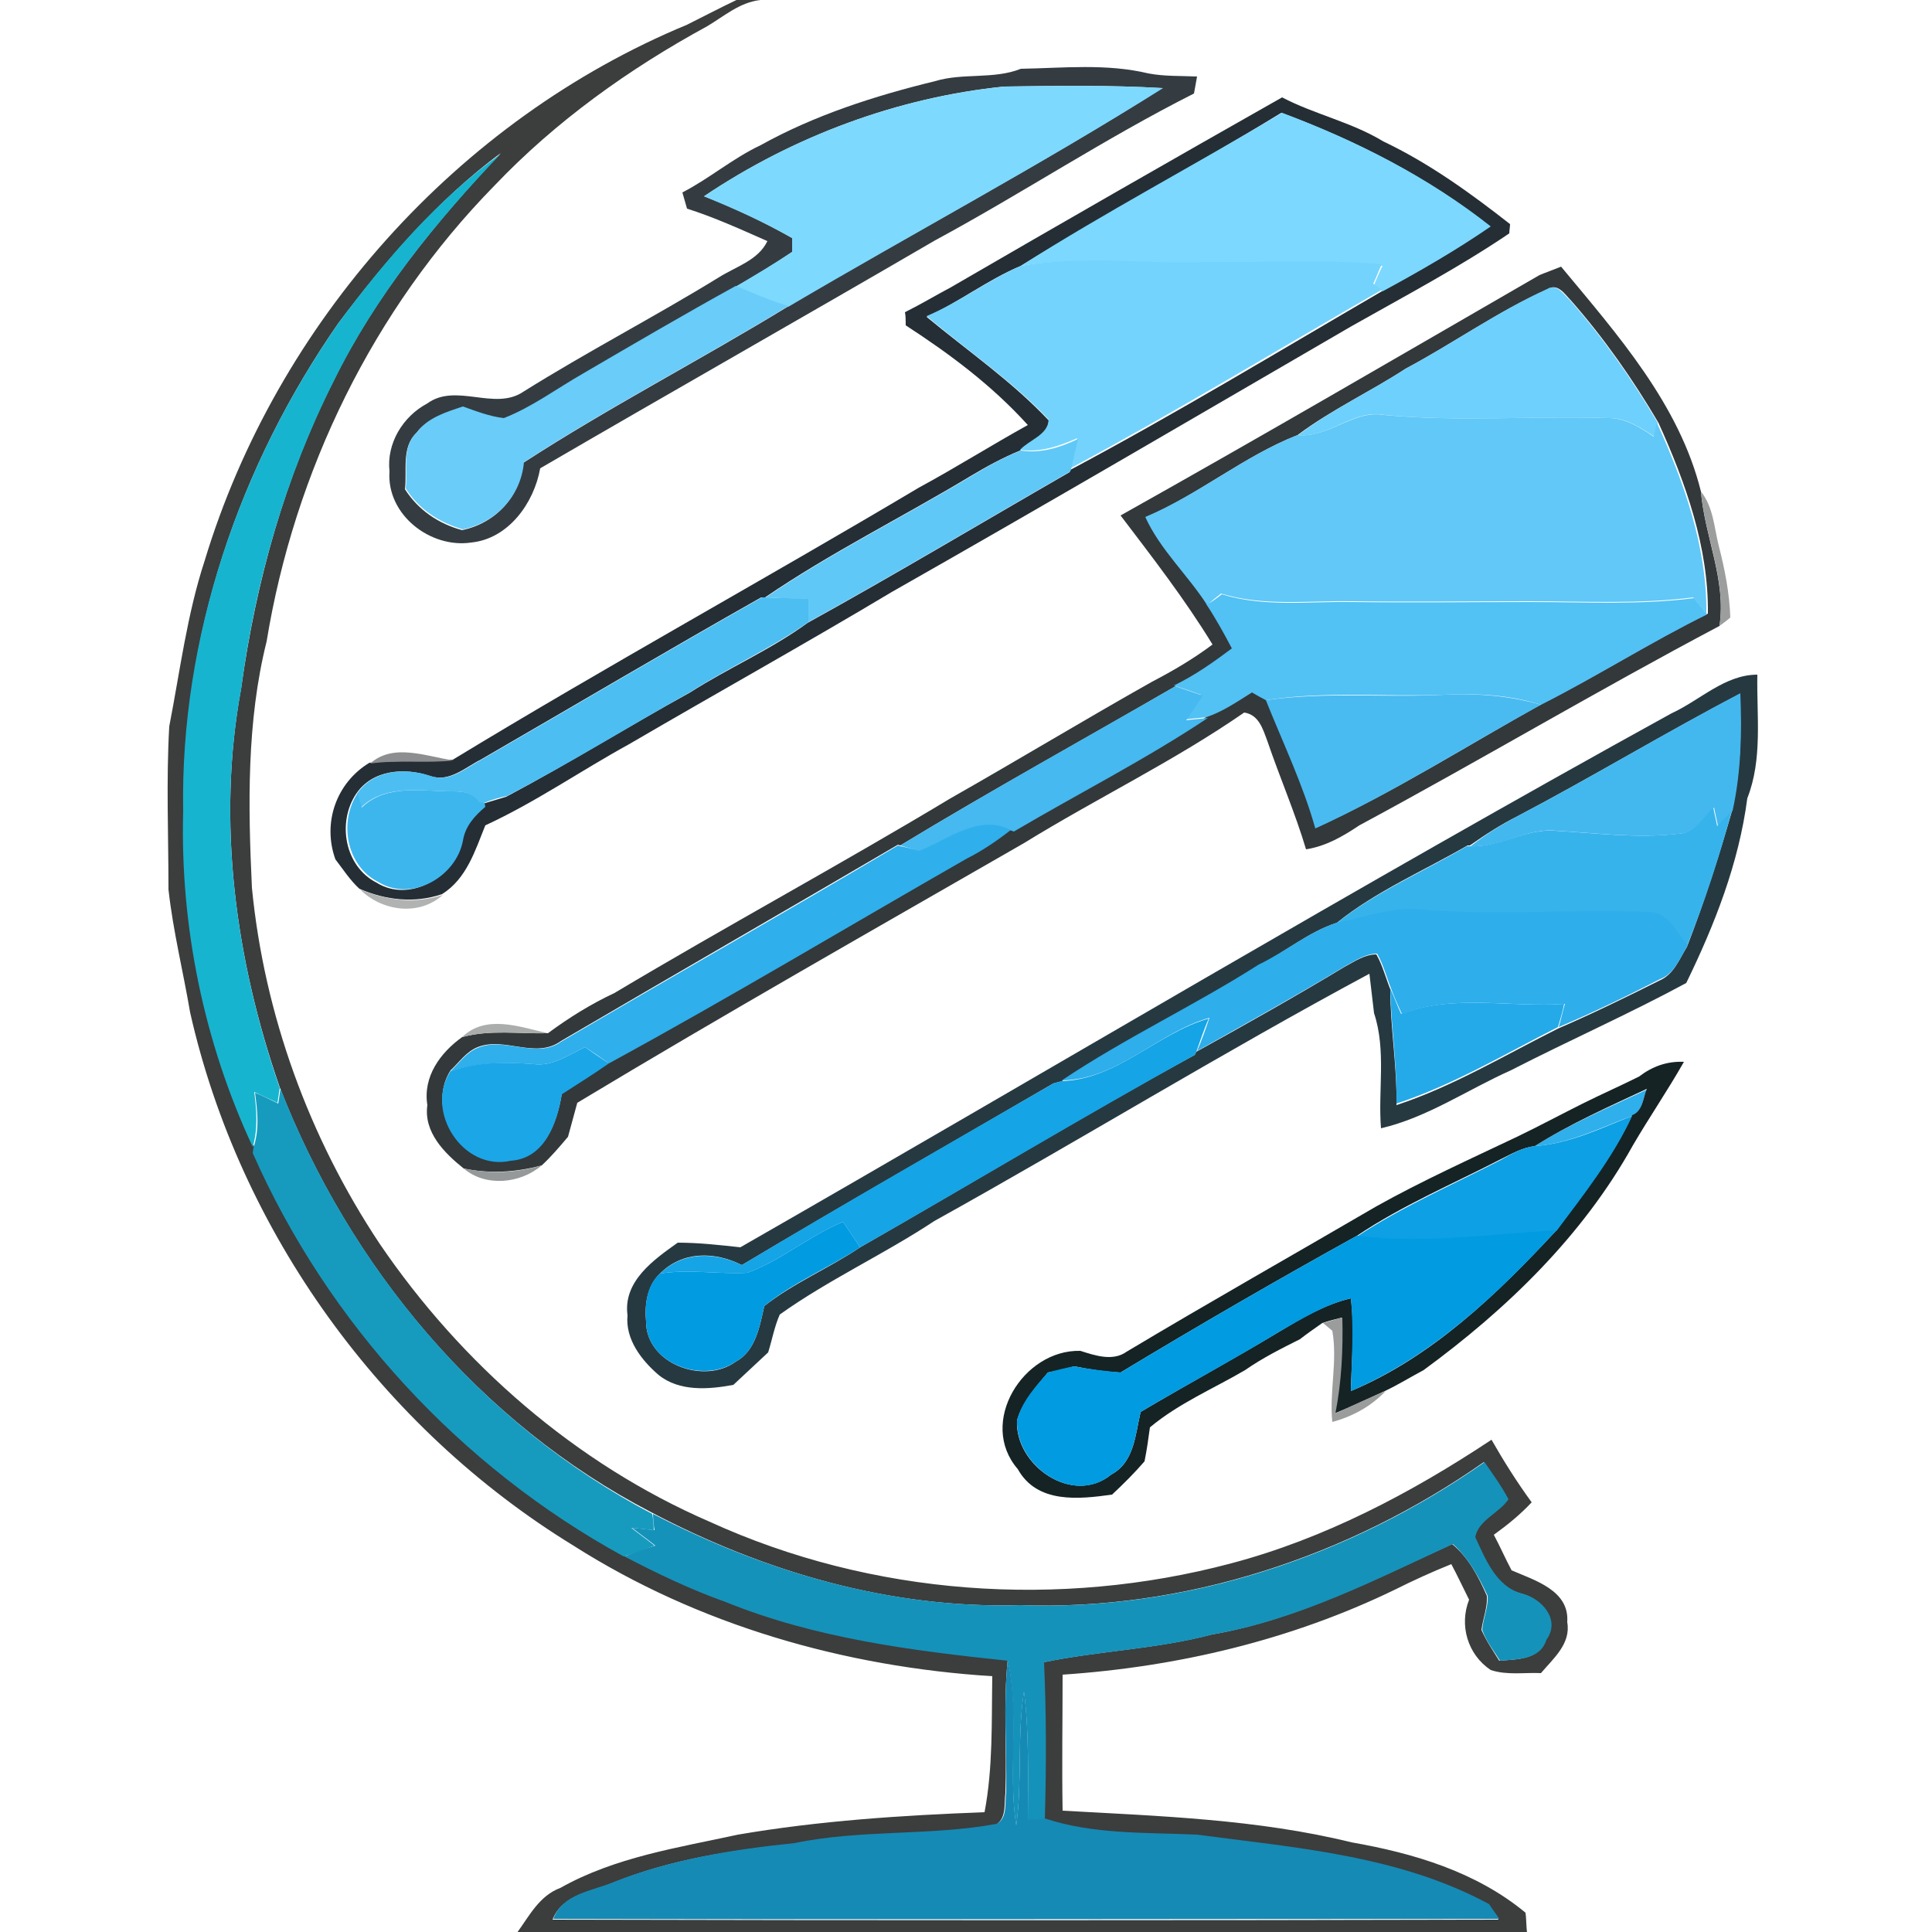 <?xml version="1.0" encoding="utf-8"?>
<!-- Generator: Adobe Illustrator 26.0.3, SVG Export Plug-In . SVG Version: 6.00 Build 0)  -->
<svg version="1.1" id="Layer_1" xmlns="http://www.w3.org/2000/svg" xmlns:xlink="http://www.w3.org/1999/xlink" x="0px" y="0px"
	 viewBox="0 0 250 250" style="enable-background:new 0 0 250 250;" xml:space="preserve">
<style type="text/css">
	.st0{fill:#3C3D3D;}
	.st1{fill:#343C41;}
	.st2{fill:#7ED9FF;}
	.st3{fill:#252E35;}
	.st4{fill:#7CD8FF;}
	.st5{fill:#17B4CF;}
	.st6{fill:#73D3FD;}
	.st7{fill:#33383A;}
	.st8{fill:#69CCF9;}
	.st9{fill:#6ED0FC;}
	.st10{fill:#61C8F7;}
	.st11{fill:#60C8F7;}
	.st12{fill:#9C9D9D;}
	.st13{fill:#52C1F4;}
	.st14{fill:#4CBEF2;}
	.st15{fill:#273940;}
	.st16{fill:#45B9F0;}
	.st17{fill:#49BBF1;}
	.st18{fill:#43B8EF;}
	.st19{fill:#8C8E8F;}
	.st20{fill:#3DB6EE;}
	.st21{fill:#37B3EC;}
	.st22{fill:#2FAFEB;}
	.st23{fill:#B1B2B2;}
	.st24{fill:#2EAEEB;}
	.st25{fill:#25AAE9;}
	.st26{fill:#ABACAC;}
	.st27{fill:#15A4E5;}
	.st28{fill:#1BA6E7;}
	.st29{fill:#152325;}
	.st30{fill:#169BBF;}
	.st31{fill:#0DA0E4;}
	.st32{fill:#959999;}
	.st33{fill:#009BE1;}
	.st34{fill:#9B9C9C;}
	.st35{fill:#1592B9;}
	.st36{fill:#158AB5;}
</style>
<g id="_x23_3c3d3dff">
	<path class="st0" d="M95.3,0h3.1c-2.7,0.3-4.7,2.1-6.9,3.4C81.4,8.9,71.9,15.7,64,24C48.3,40,38.1,61,34.5,83
		c-2.6,10.4-2.4,21.3-1.9,31.9c1.6,16.4,7.4,32.3,16.5,46c10.6,15.6,25.4,28.5,42.7,36c21,9.6,45.3,11.3,67.5,5.4
		c12.1-3.2,23.3-9.1,33.7-16c1.6,2.8,3.3,5.5,5.2,8.1c-1.5,1.6-3.1,2.9-4.9,4.2c0.8,1.5,1.5,3.1,2.3,4.6c3,1.3,7.5,2.6,7.2,6.7
		c0.5,2.8-1.8,4.7-3.4,6.6c-2.1-0.1-4.4,0.3-6.5-0.4c-3-2-4.1-5.8-2.8-9.1c-0.8-1.6-1.5-3.1-2.3-4.6c-2.5,1-4.9,2.1-7.3,3.3
		c-13.4,6.5-28.1,10-43,11c0,5.9-0.1,11.7,0,17.6c12.5,0.7,25.2,1.1,37.4,4.1c8,1.4,16.1,3.8,22.5,9.1c0.1,0.6,0.1,1.9,0.2,2.6H66.9
		c1.6-2.2,2.9-4.8,5.6-5.8c7.1-4,15.2-5.2,23-6.9c10.5-1.8,21.2-2.5,31.9-2.9c1.1-5.8,0.9-11.7,1-17.6c-19.1-1.2-38-6.6-54.2-16.9
		c-24.8-15.2-43.2-40.6-49.6-69c-0.9-5.3-2.2-10.5-2.8-15.9c0-7.1-0.3-14.1,0.1-21.1c1.4-7.2,2.3-14.5,4.6-21.5
		c9.3-30.7,32.7-57,62.4-69.3C91.1,2.1,93.2,1,95.3,0 M43.8,41.8C31,60.2,23.3,82.5,23.9,105c-0.4,14.9,2.6,30,9,43.4l-0.1,0.7
		c9.8,22.1,26.8,40.7,48,52.2c4.3,2.2,8.6,4.2,13.1,5.9c11.6,4.7,24.1,6.3,36.5,7.6c-0.6,5.7-0.1,11.5-0.3,17.2
		c-0.2,1.3,0.2,3.2-1.2,4.1c-8.7,1.6-17.6,0.7-26.2,2.5c-7.9,0.8-15.9,2-23.3,5c-2.8,1.2-6.6,1.5-7.9,4.8c40.8,0.1,81.6,0.1,122.4,0
		c-0.3-0.5-1-1.4-1.3-1.9c-11.6-6.2-24.9-7.2-37.8-9c-6.6-0.3-13.4,0-19.7-2.1c0.2-6.8,0.2-13.5-0.1-20.3c7.2-1.5,14.6-1.7,21.8-3.6
		c11-1.9,21-7.1,31.1-11.7c2.1,1.7,3.4,4.2,4.5,6.7c0.1,1.5-0.5,2.9-0.7,4.4c0.6,1.4,1.5,2.7,2.3,4c2.2-0.2,5.2-0.1,6-2.7
		c1.8-2.6-0.7-5.4-3.2-6c-3.4-0.9-4.7-4.4-6-7.3c0.4-2.2,3-3.1,4.3-4.9c-0.9-1.7-2-3.2-3.1-4.8c-17.4,12.2-38.8,19.3-60.1,18.5
		c-16.6,0.5-33-4.3-47.6-12c-22.2-11.5-39.1-31.8-48.1-55c-5.7-16.4-8.2-34.3-5-51.6c1.9-13.8,5.7-27.5,12-39.9
		c5.4-11,13.2-20.5,21.6-29.4C56.6,25.9,49.9,33.7,43.8,41.8z"/>
</g>
<g id="_x23_343c41ff">
	<path class="st1" d="M121,10.5c3.6-1.1,7.6-0.2,11.1-1.6c5.5-0.1,11.1-0.7,16.5,0.6c2.1,0.4,4.2,0.3,6.3,0.4
		c-0.1,0.6-0.3,1.7-0.4,2.2C143,17.9,132.3,25,121,31.1C104,41,86.9,50.7,69.9,60.6c-0.8,4.5-4.1,9.1-8.9,9.6
		C55.7,71,50,66.6,50.4,61c-0.4-3.6,1.7-7.1,4.9-8.8c3.7-2.7,8.7,1,12.4-1.5c8.3-5.2,17-9.7,25.3-14.8c2.2-1.4,5.1-2.2,6.3-4.7
		c-3.4-1.5-6.9-3.1-10.4-4.2c-0.2-0.7-0.4-1.4-0.6-2.1c3.5-1.8,6.5-4.4,10.1-6.1C105.4,14.9,113.2,12.4,121,10.5 M91.1,25.4
		c3.9,1.5,7.7,3.3,11.4,5.4c0,0.4,0,1.3,0,1.8c-2.4,1.6-4.8,3.1-7.3,4.5c-6.6,3.6-13.1,7.5-19.7,11.3c-3.5,2-6.7,4.4-10.4,5.8
		c-1.8-0.2-3.6-0.9-5.3-1.5c-2.1,0.8-4.5,1.4-5.9,3.3c-2,1.9-1.2,4.9-1.5,7.3c1.7,2.7,4.4,4.5,7.4,5.3c4.3-0.9,7.5-4.3,7.9-8.7
		c11.1-7.2,22.9-13.3,34.2-20.2c16.1-9.5,32.7-18.3,48.5-28.3c-6.8-0.4-13.6-0.3-20.5-0.2C116.2,12.6,102.7,17.6,91.1,25.4z"/>
</g>
<g id="_x23_7ed9ffff">
	<path class="st2" d="M91.1,25.4c11.6-7.8,25.1-12.8,38.9-14.2c6.8-0.1,13.7-0.2,20.5,0.2c-15.9,10-32.4,18.8-48.5,28.3
		c-2.3-0.8-4.6-1.7-6.8-2.6c2.5-1.5,4.9-2.9,7.3-4.5c0-0.4,0-1.3,0-1.8C98.8,28.7,95,27,91.1,25.4z"/>
</g>
<g id="_x23_252e35ff">
	<path class="st3" d="M123,37.2c14.3-8.3,28.6-16.5,42.9-24.6c4.2,2.2,9,3.2,13.1,5.7c5.9,2.8,11.3,6.7,16.4,10.7
		c0,0.3-0.1,0.9-0.1,1.2c-6.5,4.4-13.5,8.1-20.4,12c-19.8,11.5-39.6,23.1-59.5,34.4c-11.2,6.7-22.7,13.1-34,19.7
		c-6.2,3.4-12.1,7.5-18.6,10.5c-1.3,3.2-2.4,6.9-5.6,8.9c-3.5,1.2-7.3,0.8-10.7-0.7c-1.2-1.1-2.1-2.5-3.1-3.8
		c-1.7-4.7,0.1-9.9,4.4-12.5c3.6-0.4,7.2,0,10.8-0.4c19.9-12.1,40.3-23.3,60.3-35.2c4.8-2.6,9.4-5.5,14.1-8.1
		c-4.6-5.1-10.1-9.2-15.8-12.9c0-0.4,0-1.3-0.1-1.7C119.3,39.3,121.1,38.2,123,37.2 M132.1,34.4c-4.3,1.8-8,4.7-12.2,6.6
		c5.3,4.4,11,8.3,15.8,13.4c0,2-2.5,2.6-3.7,3.9c-2.2,0.9-4.4,2.1-6.4,3.3c-8.8,5.3-18.1,9.9-26.6,15.7l-0.5,0
		c-12.2,6.9-24.2,14-36.3,21c-2,1-4.1,3-6.6,2.1c-3.3-1.1-7.4-0.8-9.5,2.3c-2.5,3.7-1.5,9.4,2.6,11.5c4.3,2.7,10-0.7,11-5.3
		c0.3-1.9,1.4-3.3,2.9-4.4l-0.1-0.5c1-0.3,2-0.6,3-0.9c8.1-4.3,15.8-9.1,23.8-13.5c5-3.2,10.4-5.5,15.2-9
		c11.4-6.3,22.6-13,33.9-19.5l0.1-0.3c13.7-7.3,26.9-15.3,40.3-23.1c4.8-2.6,9.5-5.3,14-8.4c-8.1-6.4-17.3-11.1-27-14.7
		C154.7,21.4,143.2,27.5,132.1,34.4z"/>
</g>
<g id="_x23_7cd8ffff">
	<path class="st4" d="M132.1,34.4c11-7,22.6-13.1,33.8-19.8c9.6,3.6,18.9,8.3,27,14.7c-4.5,3.1-9.2,5.8-14,8.4
		c-0.3-0.2-0.8-0.6-1.1-0.8c0.3-0.8,0.7-1.7,1.1-2.5c-7.6-0.7-15.2-0.2-22.9-0.3C148,34.3,140.1,33.1,132.1,34.4z"/>
</g>
<g id="_x23_17b4cfff">
	<path class="st5" d="M43.8,41.8c6-8.1,12.8-16,21-21.9c-8.4,8.8-16.2,18.4-21.6,29.4c-6.3,12.5-10.2,26.1-12,39.9
		c-3.2,17.2-0.7,35.1,5,51.6c-0.1,0.5-0.2,1.4-0.3,1.9c-1-0.5-2-0.9-3-1.4c0.3,2.3,0.5,4.8-0.2,7.1c-6.3-13.5-9.4-28.5-9-43.4
		C23.3,82.5,31,60.2,43.8,41.8z"/>
</g>
<g id="_x23_73d3fdff">
	<path class="st6" d="M132.1,34.4c7.9-1.4,15.9-0.2,23.8-0.5c7.6,0.1,15.3-0.4,22.9,0.3c-0.4,0.8-0.7,1.7-1.1,2.5
		c0.3,0.2,0.8,0.6,1.1,0.8c-13.4,7.7-26.7,15.8-40.3,23.1c0.3-1.3,0.6-2.6,0.9-3.9c-2.3,1-4.8,1.9-7.4,1.5c1.2-1.3,3.6-1.9,3.7-3.9
		c-4.7-5-10.5-8.9-15.8-13.4C124.2,39.1,127.9,36.2,132.1,34.4z"/>
</g>
<g id="_x23_33383aff">
	<path class="st7" d="M145,66.7c18.2-10.2,36.2-20.7,54.2-31.1c0.7-0.3,2.1-0.8,2.8-1.1c7.3,8.8,15.3,17.8,18.1,29.1
		c0.5,5.9,3.3,11.5,2.4,17.4c-15.7,8.3-31,17.4-46.6,25.8c-2.1,1.4-4.3,2.7-6.9,3.1c-1.4-4.7-3.4-9.3-5-14c-0.6-1.6-1.1-3.4-3-3.7
		c-9.1,6.3-19.1,11.1-28.5,16.9c-19.3,11.1-38.7,22.1-57.8,33.6c-0.4,1.5-0.8,2.9-1.2,4.4c-1.1,1.3-2.2,2.6-3.4,3.7
		c-3.3,0.9-6.8,1.1-10.1,0.4c-2.5-2-5.2-4.7-4.7-8.2c-0.6-3.7,1.7-6.8,4.5-8.8c3.6-1,7.4-0.4,11.1-0.5c2.7-2,5.6-3.8,8.6-5.2
		c14.4-8.6,29.2-16.6,43.5-25.2c8.8-5,17.4-10.2,26.1-15.1c2.7-1.4,5.4-3,7.8-4.8C153.3,77.5,149.1,72.1,145,66.7 M181.9,47.7
		c-4.6,3-9.6,5.3-14,8.6C161,59,155.1,64,148.3,66.9c1.9,4.3,5.5,7.5,8,11.4c1.2,1.8,2.3,3.8,3.3,5.7c-2.4,1.8-4.8,3.4-7.5,4.8
		c-11.9,6.9-23.9,13.5-35.6,20.6l-0.3-0.1c-14.5,8.5-29.1,16.9-43.6,25.4c-3.3,2.4-7.3-0.6-10.8,0.8c-1.5,0.6-2.4,2-3.5,3
		c-3.3,5.2,1.6,13,7.8,11.6c4.4-0.3,6-4.9,6.6-8.6c2-1.4,4.1-2.7,6.1-4c15.6-8.5,30.9-17.6,46.3-26.5c2-1.1,3.9-2.3,5.7-3.7l0.3,0.1
		c8.4-4.9,17.1-9.3,25.1-14.7c2.1-0.8,4-2.1,5.9-3.2c0.4,0.2,1.3,0.7,1.8,1c2.1,5.6,4.8,10.9,6.4,16.6c10.1-4.6,19.5-10.6,29.2-16
		c7.3-3.7,14.2-8.1,21.5-11.7l0,0c0.1-8.6-2.9-17-6.4-24.7c-3.3-5.6-7-10.9-11.3-15.8c-0.8-0.8-1.7-2.3-3-1.5
		C193.8,40.3,188.1,44.4,181.9,47.7z"/>
</g>
<g id="_x23_69ccf9ff">
	<path class="st8" d="M75.5,48.3c6.5-3.8,13-7.6,19.7-11.3c2.2,0.9,4.5,1.9,6.8,2.6c-11.3,6.9-23.1,13-34.2,20.2
		c-0.4,4.4-3.6,7.8-7.9,8.7c-3.1-0.9-5.7-2.6-7.4-5.3c0.3-2.4-0.6-5.4,1.5-7.3c1.4-1.9,3.8-2.6,5.9-3.3c1.7,0.6,3.5,1.3,5.3,1.5
		C68.8,52.7,72,50.3,75.5,48.3z"/>
</g>
<g id="_x23_6ed0fcff">
	<path class="st9" d="M181.9,47.7c6.2-3.3,11.9-7.4,18.3-10.3c1.3-0.8,2.2,0.8,3,1.5c4.3,4.9,8,10.2,11.3,15.8
		c-0.1,0.5-0.3,1.4-0.4,1.8c-1.9-1.2-3.8-2.5-6.1-2.4c-9.6-0.3-19.2,0.5-28.8-0.4c-4.1-0.8-7.2,3-11.2,2.6
		C172.3,53,177.3,50.7,181.9,47.7z"/>
</g>
<g id="_x23_61c8f7ff">
	<path class="st10" d="M167.9,56.3c4.1,0.4,7.2-3.3,11.2-2.6c9.6,0.9,19.2,0.1,28.8,0.4c2.3-0.1,4.3,1.2,6.1,2.4
		c0.1-0.5,0.3-1.4,0.4-1.8c3.5,7.7,6.5,16.1,6.4,24.7c-0.6-0.7-1.1-1.4-1.7-2.1c-7,0.9-14.1,0.5-21.2,0.5c-7.7,0-15.3,0.1-23,0
		c-5.6-0.1-11.4,0.7-16.9-1c-0.5,0.4-1.4,1.1-1.8,1.5c-2.5-3.9-6.1-7.2-8-11.4C155.1,64,161,59,167.9,56.3z"/>
</g>
<g id="_x23_60c8f7ff">
	<path class="st11" d="M132.1,58.3c2.6,0.4,5.1-0.4,7.4-1.5c-0.3,1.3-0.6,2.6-0.9,3.9l-0.1,0.3c-11.3,6.5-22.5,13.2-33.9,19.5
		c0-1,0-2,0-3c-1.8,0-3.6-0.1-5.5-0.2c8.5-5.8,17.8-10.4,26.6-15.7C127.7,60.4,129.8,59.2,132.1,58.3z"/>
</g>
<g id="_x23_9c9d9dff">
	<path class="st12" d="M220.1,63.6c1.6,2,1.7,4.6,2.3,7c0.8,3.1,1.4,6.2,1.5,9.3c-0.3,0.3-1,0.8-1.4,1.1
		C223.4,75,220.6,69.4,220.1,63.6z"/>
</g>
<g id="_x23_52c1f4ff">
	<path class="st13" d="M158.1,76.9c5.5,1.7,11.2,0.9,16.9,1c7.7,0.1,15.3,0,23,0c7.1,0,14.2,0.4,21.2-0.5c0.6,0.7,1.1,1.4,1.7,2.1
		l0,0c-7.3,3.6-14.2,8-21.5,11.7c-4.1-1.3-8.3-1.5-12.5-1.3c-7.7,0.3-15.4-0.5-23.1,0.7c-0.4-0.2-1.3-0.7-1.8-1
		c-1.9,1.2-3.8,2.5-5.9,3.2c-0.7,0.1-2.1,0.2-2.8,0.3c0.7-1,1.5-2.1,2.1-3.2c-1.1-0.4-2.3-0.8-3.5-1.2c2.7-1.3,5.1-3,7.5-4.8
		c-1-1.9-2.1-3.9-3.3-5.7C156.7,78,157.6,77.3,158.1,76.9z"/>
</g>
<g id="_x23_4cbef2ff">
	<path class="st14" d="M98.6,77.3l0.5,0c1.8,0.1,3.6,0.1,5.5,0.2c0,1,0,2,0,3c-4.8,3.4-10.2,5.8-15.2,9c-8,4.5-15.7,9.3-23.8,13.5
		c-1,0.2-2,0.5-3,0.9c-0.2,0-0.5-0.1-0.7-0.1c-0.7-1.3-2.1-1.4-3.4-1.4c-4,0-8.6-1-11.8,2.1c-0.1-0.4-0.3-1.4-0.5-1.8
		c2.1-3.1,6.2-3.4,9.5-2.3c2.5,0.9,4.5-1,6.6-2.1C74.4,91.3,86.4,84.2,98.6,77.3z"/>
</g>
<g id="_x23_273940ff">
	<path class="st15" d="M216.3,92.3c3.7-1.7,6.9-5,11.1-5c-0.1,5.4,0.7,10.9-1.3,16c-1.1,8.4-4.2,16.3-7.9,23.9
		c-7.4,4-15.1,7.4-22.7,11.3c-5.6,2.5-10.8,6.1-16.8,7.5c-0.4-4.9,0.7-10.1-0.9-14.9c-0.2-1.7-0.4-3.4-0.6-5.1
		c-19,10.2-37.4,21.5-56.3,32c-6.5,4.3-13.7,7.6-20,12.1c-0.7,1.6-1,3.3-1.5,4.9c-1.5,1.4-3,2.8-4.5,4.2c-3.2,0.6-7,0.9-9.7-1.3
		c-2.2-1.9-4.3-4.6-4-7.7c-0.6-4.4,3.4-7.2,6.5-9.4c2.7,0,5.4,0.3,8.1,0.6C136.1,138.3,175.8,114.6,216.3,92.3 M196.4,105.6
		c-2.2,1.1-4.2,2.4-6.2,3.8l-0.3,0c-5.7,3.3-11.8,5.9-16.9,10c-3.7,1.2-6.7,3.8-10.1,5.5c-8.4,5.3-17.3,9.5-25.5,15
		c-0.3,0.1-0.8,0.2-1.1,0.3c-13.4,7.8-26.9,15.5-40.3,23.5c-3.6-1.8-7.7-1.8-10.6,1.1c-1.7,1.6-2,4.1-1.8,6.2
		c0,5.5,7.5,8.2,11.6,5.2c2.6-1.4,3.1-4.6,3.7-7.2c3.8-3,8.4-4.9,12.4-7.6c14.5-8.3,28.7-16.9,43.3-24.9l0.2-0.4
		c6.5-3.6,12.9-7.2,19.2-11c1.3-0.7,2.6-1.6,4.1-1.6c0.8,1.4,1.2,3,1.8,4.5c0,5,0.9,10,0.8,15c7.3-2.4,14.1-6.5,20.9-9.9
		c4.4-1.9,8.7-4,13.1-6.2c1.9-0.8,2.6-2.8,3.6-4.4c2.2-5.7,4.1-11.6,5.8-17.5c1.1-4.9,1.3-10.1,1-15.2
		C215.5,94.8,206.1,100.5,196.4,105.6z"/>
</g>
<g id="_x23_45b9f0ff">
	<path class="st16" d="M116.5,109.4c11.7-7.1,23.8-13.8,35.6-20.6c1.2,0.4,2.3,0.8,3.5,1.2c-0.6,1.1-1.4,2.1-2.1,3.2
		c0.7-0.1,2.1-0.2,2.8-0.3c-8.1,5.4-16.8,9.8-25.1,14.7l-0.3-0.1c-4.1-2.1-8.1,1.1-11.8,2.7C118.3,109.9,117.1,109.6,116.5,109.4z"
		/>
</g>
<g id="_x23_49bbf1ff">
	<path class="st17" d="M163.8,90.6c7.7-1.1,15.4-0.3,23.1-0.7c4.2-0.2,8.4,0.1,12.5,1.3c-9.7,5.3-19.1,11.4-29.2,16
		C168.6,101.5,166,96.1,163.8,90.6z"/>
</g>
<g id="_x23_43b8efff">
	<path class="st18" d="M196.4,105.6c9.7-5.1,19.1-10.8,28.8-15.9c0.2,5.1,0.1,10.2-1,15.2c-0.6,0.7-1.2,1.3-1.9,2
		c-0.1-0.6-0.4-1.8-0.5-2.4c-1.4,1.3-2.6,3.4-4.7,3.4c-5.2,0.6-10.5-0.1-15.7-0.4c-3.9-0.4-7.2,2.2-11.1,2
		C192.2,108,194.3,106.7,196.4,105.6z"/>
</g>
<g id="_x23_8c8e8fff">
	<path class="st19" d="M47.9,98.8c3-2.7,7.3-0.9,10.8-0.4C55.2,98.8,51.5,98.3,47.9,98.8z"/>
</g>
<g id="_x23_3db6eeff">
	<path class="st20" d="M46.8,104.5c3.2-3.1,7.8-2.1,11.8-2.1c1.3,0,2.6,0.1,3.4,1.4c0.2,0,0.5,0,0.7,0.1l0.1,0.5
		c-1.4,1.2-2.6,2.5-2.9,4.4c-0.9,4.7-6.7,8-11,5.3c-4.1-2.1-5.1-7.8-2.6-11.5C46.4,103.1,46.7,104,46.8,104.5z"/>
</g>
<g id="_x23_37b3ecff">
	<path class="st21" d="M217,107.9c2.2,0,3.3-2.1,4.7-3.4c0.1,0.6,0.4,1.8,0.5,2.4c0.6-0.7,1.3-1.3,1.9-2c-1.6,5.9-3.5,11.8-5.8,17.5
		c-1.5-1.7-2.6-4.6-5.3-4.3c-9.7-0.4-19.3,0.5-29-0.3c-3.8-0.5-7.4,1.1-11.1,1.7c5.1-4.1,11.3-6.7,16.9-10l0.3,0
		c3.9,0.2,7.2-2.3,11.1-2C206.5,107.8,211.8,108.5,217,107.9z"/>
</g>
<g id="_x23_2fafebff">
	<path class="st22" d="M119,110.1c3.7-1.5,7.7-4.8,11.8-2.7c-1.8,1.4-3.7,2.7-5.7,3.7c-15.4,8.8-30.7,18-46.3,26.5
		c-1-0.7-2-1.4-3.1-2.1c-2.1,1-4.2,2.5-6.6,2.2c-3.7-0.3-7.3-0.2-10.8,0.9c1.1-1,2-2.4,3.5-3c3.5-1.5,7.6,1.5,10.8-0.8
		c14.5-8.5,29.1-16.8,43.6-25.4l0.3,0.1C117.1,109.6,118.3,109.9,119,110.1z"/>
	<path class="st22" d="M198.6,148.3c4.6-2.9,9.6-5,14.5-7.3c-0.6,1.2-0.5,2.9-1.9,3.4C207.1,145.9,203.1,148,198.6,148.3z"/>
</g>
<g id="_x23_b1b2b2ff">
	<path class="st23" d="M46.6,115.1c3.4,1.4,7.1,1.9,10.7,0.7C54.2,118.6,49.4,117.9,46.6,115.1z"/>
</g>
<g id="_x23_2eaeebff">
	<path class="st24" d="M173,119.4c3.7-0.7,7.3-2.2,11.1-1.7c9.6,0.8,19.3-0.1,29,0.3c2.7-0.2,3.8,2.6,5.3,4.3
		c-1,1.6-1.7,3.7-3.6,4.4c-4.3,2.2-8.6,4.3-13.1,6.2c0.3-1,0.5-2,0.8-3c-7,0.5-14.4-1.3-21.1,1.3c-0.5-1.1-1-2.2-1.4-3.3
		c-0.6-1.5-1-3.1-1.8-4.5c-1.5,0-2.8,0.9-4.1,1.6c-6.3,3.8-12.8,7.4-19.2,11c0.6-1.4,1.1-2.8,1.6-4.3c-6.7,1.9-11.8,8-19.1,8.1
		c8.2-5.5,17.2-9.7,25.5-15C166.3,123.2,169.3,120.6,173,119.4z"/>
</g>
<g id="_x23_25aae9ff">
	<path class="st25" d="M179.9,127.9c0.5,1.1,0.9,2.2,1.4,3.3c6.7-2.6,14.1-0.8,21.1-1.3c-0.2,1-0.5,2-0.8,3
		c-6.9,3.5-13.6,7.5-20.9,9.9C180.8,137.9,180,132.9,179.9,127.9z"/>
</g>
<g id="_x23_abacacff">
	<path class="st26" d="M59.8,134.2c3.1-3,7.5-1.3,11.1-0.5C67.2,133.8,63.5,133.2,59.8,134.2z"/>
</g>
<g id="_x23_15a4e5ff">
	<path class="st27" d="M137.3,139.9c7.3-0.2,12.4-6.2,19.1-8.1c-0.6,1.4-1.1,2.9-1.6,4.3l-0.2,0.4c-14.6,8.1-28.9,16.7-43.3,24.9
		c-0.7-1.1-1.5-2.2-2.2-3.3c-4.4,1.8-8,5-12.4,6.6c-3.8,0.2-7.6-0.5-11.3,0.1c3-2.9,7.1-2.8,10.6-1.1c13.3-8,26.8-15.7,40.3-23.5
		C136.5,140.1,137.1,140,137.3,139.9z"/>
</g>
<g id="_x23_1ba6e7ff">
	<path class="st28" d="M69.1,137.7c2.4,0.3,4.5-1.2,6.6-2.2c1,0.7,2,1.4,3.1,2.1c-2,1.4-4.1,2.7-6.1,4c-0.6,3.7-2.2,8.3-6.6,8.6
		c-6.2,1.4-11.2-6.4-7.8-11.6C61.8,137.4,65.4,137.4,69.1,137.7z"/>
</g>
<g id="_x23_152325ff">
	<path class="st29" d="M212.1,139.3c1.7-1.3,3.6-2,5.8-1.9c-2.1,3.7-4.5,7.2-6.6,10.8c-6.5,11.7-16.3,21.2-27.1,29.1
		c-1.7,0.9-3.3,1.9-5,2.7c-2.2,1-4.3,2-6.5,2.9c0.8-4.1,1-8.3,0.9-12.4c-0.8,0.2-1.6,0.4-2.5,0.7c-1,0.7-2,1.4-2.9,2.1
		c-2.4,1.2-4.8,2.4-7.1,4c-4.1,2.4-8.6,4.3-12.3,7.4c-0.2,1.5-0.4,2.9-0.7,4.4c-1.3,1.5-2.7,2.9-4.2,4.3c-4.3,0.6-9.7,1.2-12.2-3.3
		c-5.2-6,0.7-15.5,8.1-15.3c1.9,0.6,4.2,1.4,6,0.1c10.7-6.4,21.5-12.5,32.3-18.8c5.9-3.3,12.1-6.1,18.2-9c2.9-1.4,5.7-2.9,8.5-4.3
		C207.2,141.6,209.7,140.5,212.1,139.3 M198.6,148.3c-1.6,0.2-3,1-4.4,1.7c-6.2,3.2-12.8,6-18.6,9.9c-10.3,5.7-20.5,11.6-30.6,17.7
		c-2-0.1-4-0.4-6-0.8c-1.1,0.3-2.3,0.6-3.4,0.8c-1.6,1.9-3.3,3.8-4,6.2c-0.3,5.8,7.2,11.1,12.2,7c3-1.6,3.1-5.2,3.8-8.1
		c5.9-3.5,12-6.8,17.8-10.3c3-1.8,6-3.6,9.4-4.4c0.5,4,0.1,8,0,12c10.5-4.4,18.9-12.5,26.6-20.8c3.5-4.8,7.3-9.4,9.8-14.9
		c1.4-0.5,1.4-2.3,1.9-3.4C208.2,143.2,203.2,145.4,198.6,148.3z"/>
</g>
<g id="_x23_169bbfff">
	<path class="st30" d="M33,141.4c1,0.4,2,0.9,3,1.4c0.1-0.5,0.2-1.4,0.3-1.9c9,23.1,26,43.4,48.1,55c0.1,0.5,0.2,1.5,0.2,2.1
		c-1-0.1-1.9-0.2-2.9-0.3c1,0.8,2,1.5,3,2.3c-1.3,0.5-2.6,1-4,1.4c-21.2-11.6-38.3-30.2-48-52.2l0.1-0.7
		C33.6,146.1,33.3,143.7,33,141.4z"/>
</g>
<g id="_x23_0da0e4ff">
	<path class="st31" d="M198.6,148.3c4.5-0.3,8.5-2.3,12.6-3.9c-2.5,5.4-6.2,10.1-9.8,14.9c-8.6,0.5-17.3,1.8-25.8,0.7
		c5.9-3.9,12.4-6.7,18.6-9.9C195.6,149.3,197,148.5,198.6,148.3z"/>
</g>
<g id="_x23_959999ff">
	<path class="st32" d="M60,151.2c3.3,0.7,6.8,0.6,10.1-0.4C67.3,153.2,62.8,153.6,60,151.2z"/>
</g>
<g id="_x23_009be1ff">
	<path class="st33" d="M96.7,164.7c4.4-1.6,8-4.8,12.4-6.6c0.7,1.1,1.5,2.2,2.2,3.3c-4.1,2.7-8.6,4.5-12.4,7.6
		c-0.6,2.6-1.1,5.8-3.7,7.2c-4.2,2.9-11.6,0.3-11.6-5.2c-0.2-2.2,0.1-4.7,1.8-6.2C89.1,164.2,92.9,164.9,96.7,164.7z"/>
	<path class="st33" d="M175.6,159.9c8.6,1.1,17.2-0.2,25.8-0.7c-7.6,8.3-16.1,16.3-26.6,20.8c0.1-4,0.4-8,0-12
		c-3.4,0.8-6.4,2.7-9.4,4.4c-5.9,3.6-11.9,6.8-17.8,10.3c-0.7,2.9-0.8,6.5-3.8,8.1c-4.9,4.1-12.4-1.1-12.2-7c0.6-2.4,2.4-4.4,4-6.2
		c1.1-0.3,2.3-0.6,3.4-0.8c2,0.4,4,0.6,6,0.8C155.1,171.5,165.3,165.6,175.6,159.9z"/>
</g>
<g id="_x23_9b9c9cff">
	<path class="st34" d="M171.2,171.2c0.8-0.2,1.6-0.5,2.5-0.7c0.1,4.2-0.1,8.3-0.9,12.4c2.2-1,4.3-2,6.5-2.9c-1.9,2-4.3,3.3-6.9,4
		c-0.4-3.9,0.7-7.9,0-11.8L171.2,171.2z"/>
</g>
<g id="_x23_1592b9ff">
	<path class="st35" d="M132,207.7c21.4,0.8,42.7-6.3,60.1-18.5c1.1,1.6,2.2,3.1,3.1,4.8c-1.2,1.8-3.9,2.7-4.3,4.9
		c1.3,2.8,2.7,6.4,6,7.3c2.6,0.6,5.1,3.4,3.2,6c-0.8,2.6-3.8,2.5-6,2.7c-0.8-1.3-1.8-2.5-2.3-4c0.1-1.5,0.8-2.9,0.7-4.4
		c-1.1-2.4-2.5-4.9-4.5-6.7c-10,4.6-20,9.8-31.1,11.7c-7.1,1.9-14.5,2.1-21.8,3.6c0.3,6.8,0.3,13.5,0.1,20.3c-0.5,0-1.6,0.1-2.2,0.2
		c0-5.6,0.2-11.1-0.5-16.7c-0.9,5.8-0.2,11.6-1,17.4c-1.1-7.1,0.4-14.4-1.1-21.4c-12.4-1.3-24.9-2.9-36.5-7.6
		c-4.5-1.6-8.9-3.7-13.1-5.9c1.3-0.5,2.6-1,4-1.4c-1-0.8-2-1.5-3-2.3c1,0.1,1.9,0.2,2.9,0.3c-0.1-0.5-0.2-1.5-0.2-2.1
		C99,203.4,115.4,208.2,132,207.7z"/>
</g>
<g id="_x23_158ab5ff">
	<path class="st36" d="M130.4,214.8c1.6,7.1,0,14.3,1.1,21.4c0.8-5.8,0.1-11.6,1-17.4c0.7,5.5,0.5,11.1,0.5,16.7
		c0.6-0.1,1.7-0.1,2.2-0.2c6.3,2.1,13.1,1.8,19.7,2.1c12.8,1.7,26.2,2.7,37.8,9c0.3,0.5,1,1.4,1.3,1.9c-40.8,0-81.6,0.1-122.4,0
		c1.2-3.3,5.1-3.6,7.9-4.8c7.4-2.9,15.4-4.2,23.3-5c8.6-1.8,17.5-0.9,26.2-2.5c1.4-0.8,1-2.7,1.2-4.1
		C130.3,226.2,129.8,220.5,130.4,214.8z"/>
</g>
</svg>
